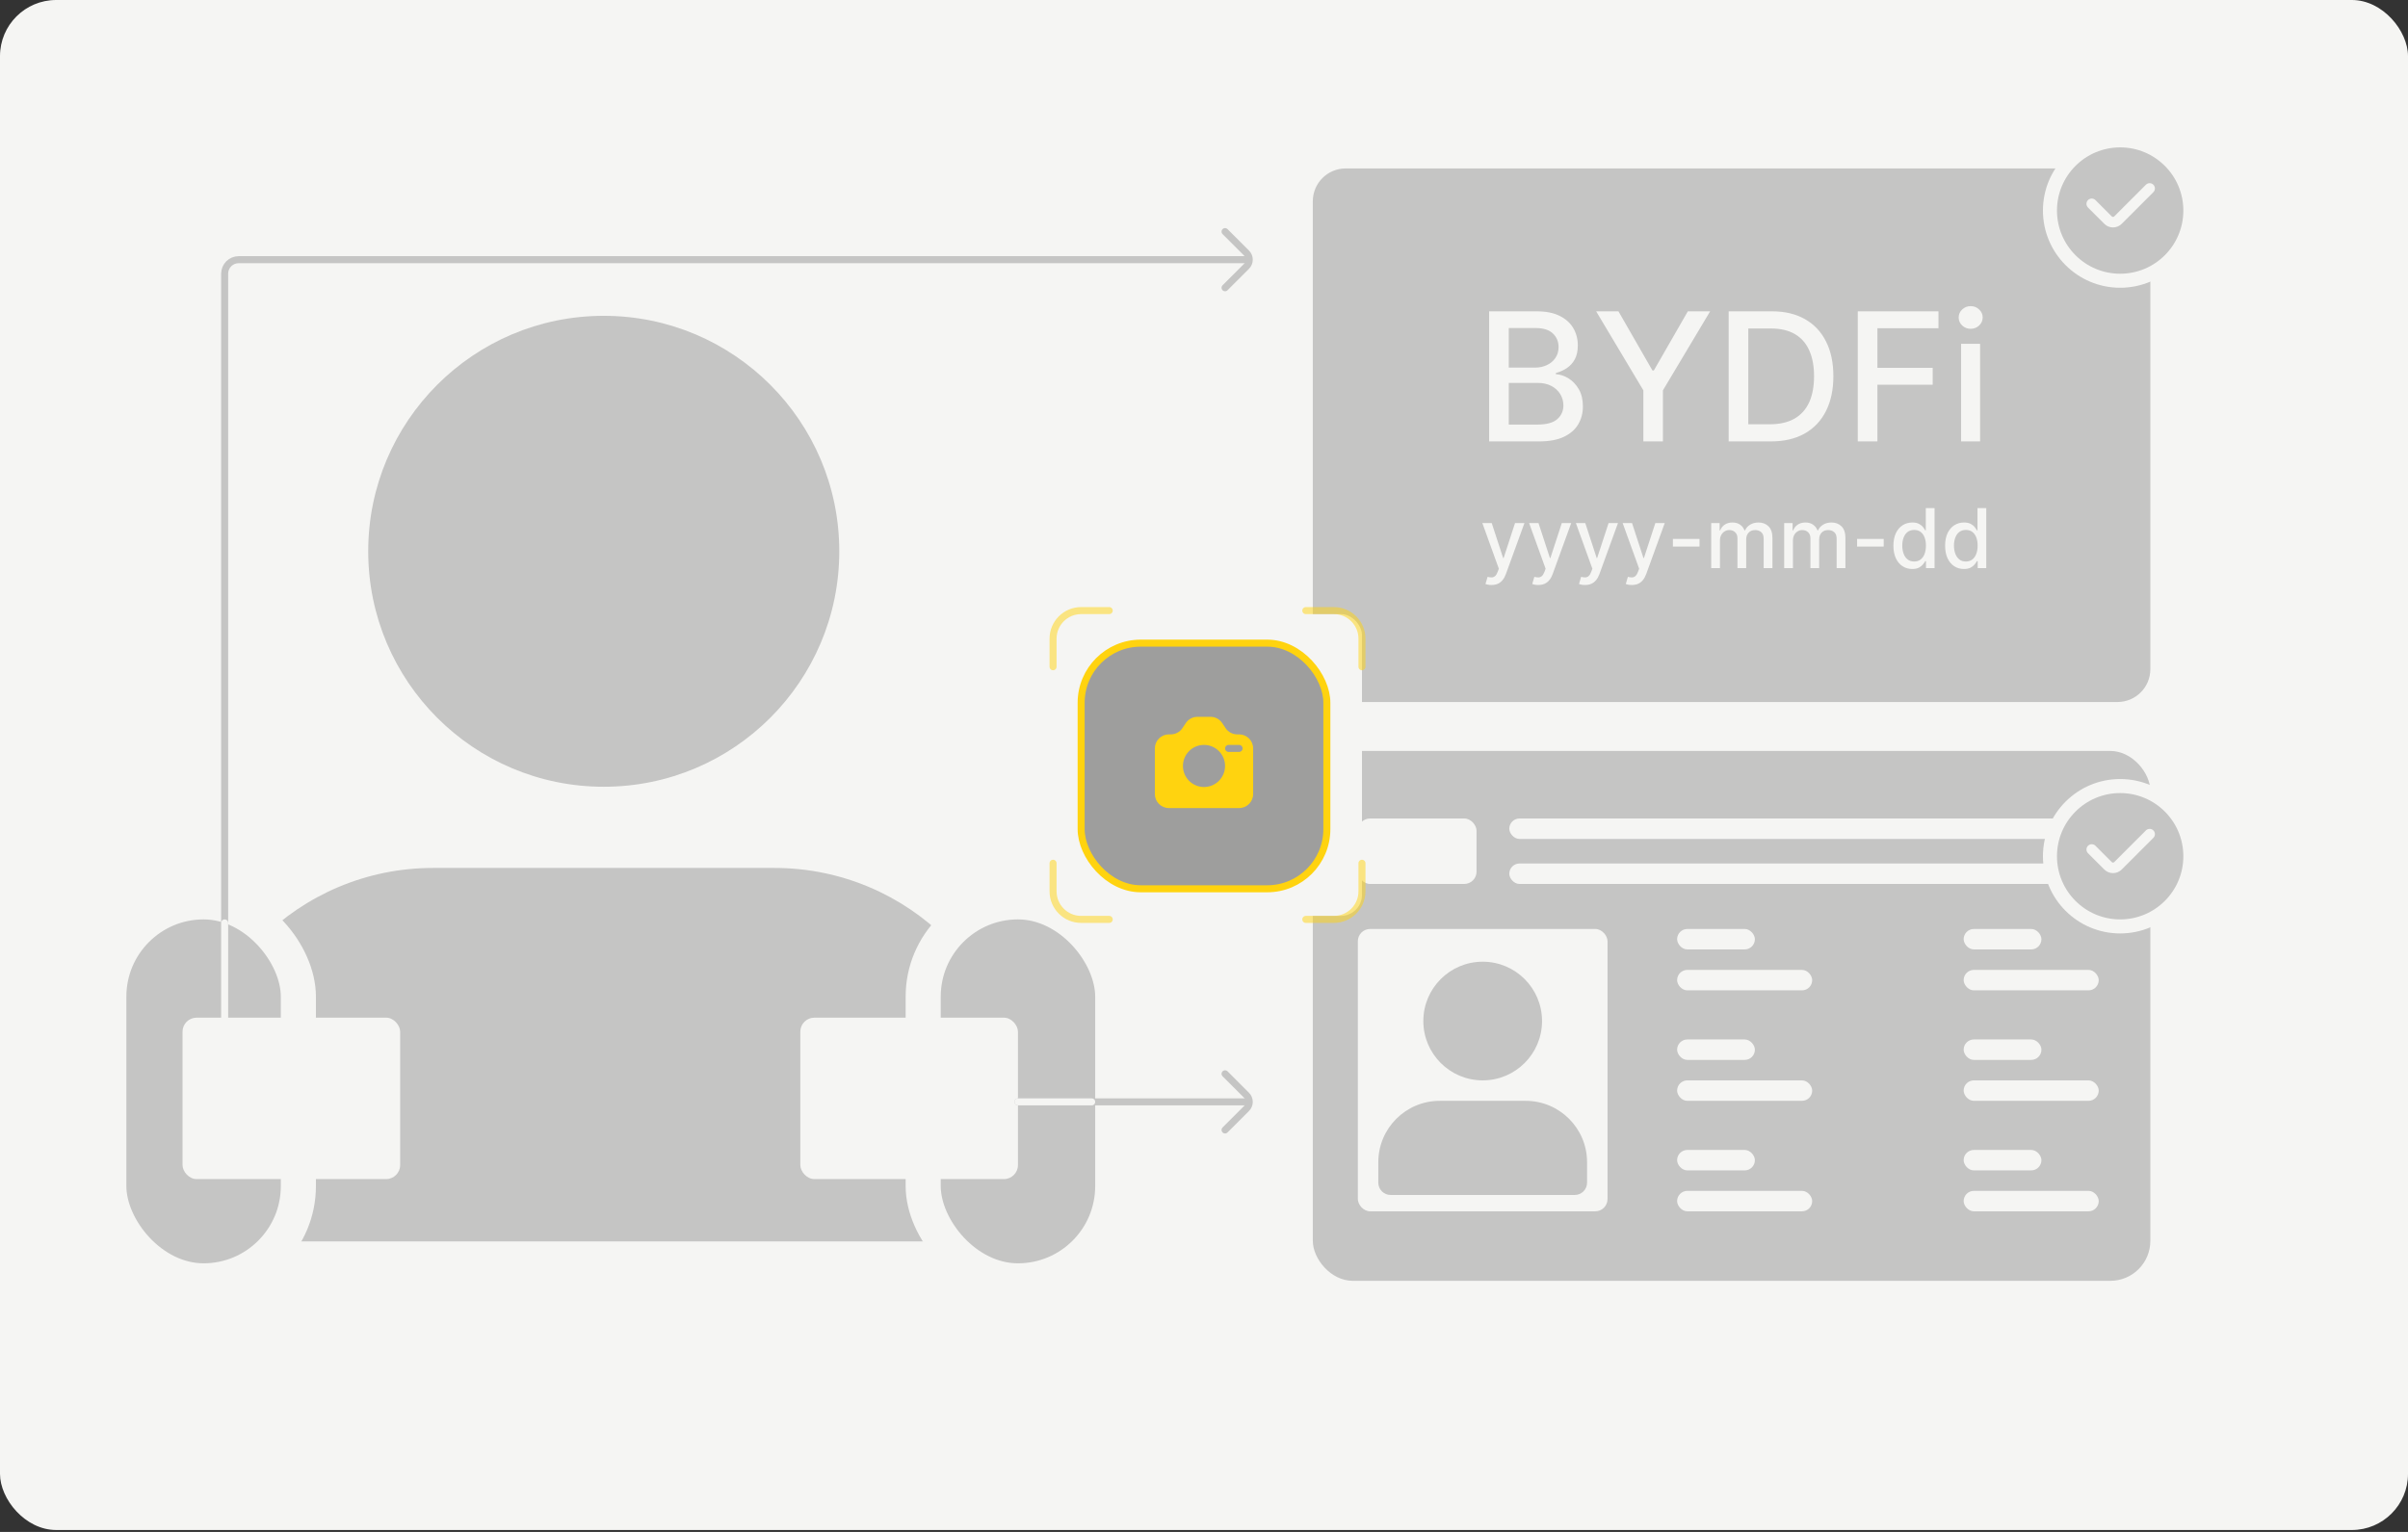 <svg width="418" height="266" viewBox="0 0 418 266" fill="none" xmlns="http://www.w3.org/2000/svg">
<rect x="0" y="0" width="418" height="266" fill="#333333" stroke="none"/>
<rect width="418" height="265.668" rx="9.749" fill="#F5F5F3"/>
<rect x="227.889" y="130.396" width="145.386" height="92.005" rx="6.944" fill="#C5C5C4"/>
<rect x="235.705" y="142.12" width="20.606" height="11.369" rx="2.132" fill="#F5F5F3"/>
<rect x="261.996" y="142.12" width="102.319" height="3.553" rx="1.776" fill="#F5F5F3"/>
<rect x="261.996" y="149.936" width="102.319" height="3.553" rx="1.776" fill="#F5F5F3"/>
<rect x="340.867" y="161.305" width="13.5" height="3.553" rx="1.776" fill="#F5F5F3"/>
<rect x="291.128" y="161.305" width="13.5" height="3.553" rx="1.776" fill="#F5F5F3"/>
<rect x="340.867" y="168.411" width="23.448" height="3.553" rx="1.776" fill="#F5F5F3"/>
<rect x="291.128" y="168.411" width="23.448" height="3.553" rx="1.776" fill="#F5F5F3"/>
<rect x="340.867" y="180.49" width="13.5" height="3.553" rx="1.776" fill="#F5F5F3"/>
<rect x="291.128" y="180.49" width="13.5" height="3.553" rx="1.776" fill="#F5F5F3"/>
<rect x="340.867" y="187.595" width="23.448" height="3.553" rx="1.776" fill="#F5F5F3"/>
<rect x="291.128" y="187.595" width="23.448" height="3.553" rx="1.776" fill="#F5F5F3"/>
<rect x="340.867" y="199.675" width="13.5" height="3.553" rx="1.776" fill="#F5F5F3"/>
<rect x="291.128" y="199.675" width="13.5" height="3.553" rx="1.776" fill="#F5F5F3"/>
<rect x="340.867" y="206.78" width="23.448" height="3.553" rx="1.776" fill="#F5F5F3"/>
<rect x="291.128" y="206.78" width="23.448" height="3.553" rx="1.776" fill="#F5F5F3"/>
<rect x="235.705" y="161.305" width="43.343" height="49.028" rx="2.132" fill="#F5F5F3"/>
<circle cx="257.377" cy="177.292" r="10.303" fill="#C5C5C4"/>
<path d="M239.258 201.806C239.258 195.92 244.03 191.148 249.916 191.148H264.838C270.724 191.148 275.496 195.92 275.496 201.806V205.359C275.496 206.536 274.541 207.491 273.364 207.491H241.389C240.212 207.491 239.258 206.536 239.258 205.359V201.806Z" fill="#C5C5C4"/>
<rect x="227.889" y="29.248" width="145.386" height="92.648" rx="5.701" fill="#C5C5C4"/>
<path d="M258.495 76.647V54.06H266.767C268.37 54.06 269.697 54.325 270.748 54.854C271.799 55.376 272.586 56.085 273.108 56.982C273.63 57.872 273.891 58.876 273.891 59.993C273.891 60.934 273.718 61.728 273.373 62.375C273.027 63.015 272.564 63.53 271.983 63.919C271.41 64.302 270.777 64.581 270.086 64.758V64.978C270.836 65.015 271.568 65.258 272.281 65.706C273.002 66.147 273.597 66.776 274.068 67.592C274.538 68.408 274.773 69.401 274.773 70.57C274.773 71.724 274.501 72.761 273.957 73.68C273.421 74.591 272.59 75.316 271.465 75.852C270.34 76.382 268.903 76.647 267.153 76.647H258.495ZM261.903 73.724H266.822C268.454 73.724 269.623 73.408 270.329 72.775C271.035 72.143 271.388 71.353 271.388 70.404C271.388 69.691 271.208 69.037 270.847 68.441C270.487 67.846 269.972 67.371 269.303 67.019C268.642 66.666 267.855 66.489 266.943 66.489H261.903V73.724ZM261.903 63.831H266.469C267.234 63.831 267.921 63.684 268.531 63.39C269.149 63.096 269.638 62.684 269.998 62.155C270.366 61.618 270.549 60.986 270.549 60.258C270.549 59.324 270.222 58.541 269.568 57.909C268.914 57.276 267.91 56.96 266.557 56.96H261.903V63.831ZM277.073 54.06H280.944L286.844 64.328H287.087L292.987 54.06H296.858L288.664 67.779V76.647H285.267V67.779L277.073 54.06ZM307.388 76.647H300.076V54.06H307.619C309.833 54.06 311.733 54.512 313.321 55.416C314.909 56.313 316.126 57.604 316.972 59.287C317.825 60.964 318.251 62.975 318.251 65.32C318.251 67.673 317.821 69.695 316.961 71.386C316.108 73.077 314.873 74.378 313.255 75.29C311.638 76.194 309.682 76.647 307.388 76.647ZM303.484 73.669H307.2C308.921 73.669 310.351 73.345 311.491 72.698C312.63 72.044 313.483 71.099 314.049 69.864C314.615 68.621 314.898 67.107 314.898 65.32C314.898 63.548 314.615 62.045 314.049 60.809C313.49 59.574 312.656 58.637 311.546 57.997C310.435 57.357 309.057 57.038 307.41 57.038H303.484V73.669ZM322.489 76.647V54.06H336.495V56.993H325.897V63.875H335.492V66.798H325.897V76.647H322.489ZM340.421 76.647V59.706H343.719V76.647H340.421ZM342.087 57.093C341.513 57.093 341.021 56.902 340.609 56.519C340.205 56.13 340.002 55.666 340.002 55.13C340.002 54.586 340.205 54.122 340.609 53.74C341.021 53.35 341.513 53.156 342.087 53.156C342.66 53.156 343.149 53.35 343.554 53.74C343.965 54.122 344.171 54.586 344.171 55.13C344.171 55.666 343.965 56.13 343.554 56.519C343.149 56.902 342.66 57.093 342.087 57.093Z" fill="#F5F5F3"/>
<path d="M258.897 101.578C258.67 101.578 258.463 101.56 258.276 101.522C258.089 101.488 257.95 101.451 257.859 101.41L258.225 100.163C258.503 100.238 258.751 100.27 258.968 100.26C259.186 100.25 259.377 100.168 259.544 100.016C259.713 99.863 259.863 99.614 259.991 99.267L260.18 98.748L257.319 90.828H258.948L260.928 96.895H261.01L262.99 90.828H264.624L261.401 99.69C261.252 100.097 261.062 100.442 260.831 100.723C260.601 101.008 260.326 101.222 260.007 101.365C259.688 101.507 259.318 101.578 258.897 101.578ZM267.016 101.578C266.789 101.578 266.582 101.56 266.395 101.522C266.208 101.488 266.069 101.451 265.977 101.41L266.344 100.163C266.622 100.238 266.87 100.27 267.087 100.26C267.304 100.25 267.496 100.168 267.662 100.016C267.832 99.863 267.981 99.614 268.11 99.267L268.299 98.748L265.438 90.828H267.067L269.047 96.895H269.128L271.108 90.828H272.742L269.52 99.69C269.371 100.097 269.181 100.442 268.95 100.723C268.719 101.008 268.444 101.222 268.126 101.365C267.807 101.507 267.437 101.578 267.016 101.578ZM275.135 101.578C274.907 101.578 274.7 101.56 274.514 101.522C274.327 101.488 274.188 101.451 274.096 101.41L274.463 100.163C274.741 100.238 274.989 100.27 275.206 100.26C275.423 100.25 275.615 100.168 275.781 100.016C275.951 99.863 276.1 99.614 276.229 99.267L276.417 98.748L273.557 90.828H275.186L277.166 96.895H277.247L279.227 90.828H280.861L277.639 99.69C277.49 100.097 277.3 100.442 277.069 100.723C276.838 101.008 276.563 101.222 276.244 101.365C275.925 101.507 275.555 101.578 275.135 101.578ZM283.253 101.578C283.026 101.578 282.819 101.56 282.632 101.522C282.446 101.488 282.307 101.451 282.215 101.41L282.582 100.163C282.86 100.238 283.107 100.27 283.325 100.26C283.542 100.25 283.734 100.168 283.9 100.016C284.07 99.863 284.219 99.614 284.348 99.267L284.536 98.748L281.675 90.828H283.304L285.284 96.895H285.366L287.346 90.828H288.98L285.758 99.69C285.608 100.097 285.418 100.442 285.188 100.723C284.957 101.008 284.682 101.222 284.363 101.365C284.044 101.507 283.674 101.578 283.253 101.578ZM295.017 93.582V94.9H290.395V93.582H295.017ZM297.045 98.647V90.828H298.506V92.101H298.603C298.766 91.67 299.032 91.334 299.402 91.093C299.772 90.848 300.215 90.726 300.73 90.726C301.253 90.726 301.691 90.848 302.044 91.093C302.4 91.337 302.663 91.673 302.833 92.101H302.914C303.101 91.683 303.398 91.351 303.805 91.103C304.212 90.852 304.697 90.726 305.261 90.726C305.97 90.726 306.548 90.948 306.996 91.393C307.448 91.838 307.673 92.508 307.673 93.404V98.647H306.151V93.546C306.151 93.017 306.007 92.633 305.719 92.396C305.43 92.158 305.086 92.04 304.685 92.04C304.19 92.04 303.805 92.192 303.53 92.498C303.255 92.8 303.118 93.188 303.118 93.663V98.647H301.601V93.45C301.601 93.025 301.468 92.684 301.204 92.426C300.939 92.168 300.595 92.04 300.17 92.04C299.882 92.04 299.616 92.116 299.371 92.269C299.13 92.418 298.935 92.626 298.786 92.895C298.64 93.163 298.567 93.473 298.567 93.826V98.647H297.045ZM309.713 98.647V90.828H311.174V92.101H311.271C311.434 91.67 311.7 91.334 312.07 91.093C312.44 90.848 312.883 90.726 313.398 90.726C313.921 90.726 314.359 90.848 314.712 91.093C315.068 91.337 315.331 91.673 315.501 92.101H315.582C315.769 91.683 316.066 91.351 316.473 91.103C316.88 90.852 317.365 90.726 317.929 90.726C318.638 90.726 319.217 90.948 319.664 91.393C320.116 91.838 320.341 92.508 320.341 93.404V98.647H318.819V93.546C318.819 93.017 318.675 92.633 318.387 92.396C318.098 92.158 317.754 92.04 317.354 92.04C316.858 92.04 316.473 92.192 316.198 92.498C315.923 92.8 315.786 93.188 315.786 93.663V98.647H314.269V93.45C314.269 93.025 314.137 92.684 313.872 92.426C313.607 92.168 313.263 92.04 312.839 92.04C312.55 92.04 312.284 92.116 312.039 92.269C311.798 92.418 311.603 92.626 311.454 92.895C311.308 93.163 311.235 93.473 311.235 93.826V98.647H309.713ZM326.988 93.582V94.9H322.366V93.582H326.988ZM331.943 98.799C331.312 98.799 330.749 98.638 330.253 98.316C329.761 97.99 329.374 97.527 329.093 96.926C328.814 96.322 328.675 95.597 328.675 94.752C328.675 93.908 328.816 93.185 329.098 92.584C329.383 91.984 329.773 91.524 330.268 91.205C330.764 90.886 331.326 90.726 331.953 90.726C332.439 90.726 332.829 90.808 333.124 90.971C333.423 91.13 333.653 91.317 333.816 91.531C333.983 91.744 334.112 91.933 334.203 92.096H334.295V88.222H335.817V98.647H334.33V97.43H334.203C334.112 97.596 333.979 97.786 333.806 98C333.636 98.214 333.402 98.4 333.104 98.56C332.805 98.719 332.418 98.799 331.943 98.799ZM332.279 97.501C332.717 97.501 333.087 97.386 333.389 97.155C333.694 96.921 333.925 96.597 334.081 96.183C334.24 95.769 334.32 95.287 334.32 94.737C334.32 94.194 334.242 93.719 334.086 93.312C333.93 92.905 333.701 92.588 333.399 92.36C333.097 92.133 332.724 92.019 332.279 92.019C331.821 92.019 331.439 92.138 331.134 92.375C330.828 92.613 330.598 92.937 330.442 93.348C330.289 93.758 330.212 94.222 330.212 94.737C330.212 95.26 330.291 95.73 330.447 96.147C330.603 96.565 330.833 96.895 331.139 97.14C331.448 97.381 331.828 97.501 332.279 97.501ZM340.916 98.799C340.285 98.799 339.721 98.638 339.226 98.316C338.734 97.99 338.347 97.527 338.065 96.926C337.787 96.322 337.648 95.597 337.648 94.752C337.648 93.908 337.789 93.185 338.07 92.584C338.355 91.984 338.746 91.524 339.241 91.205C339.737 90.886 340.298 90.726 340.926 90.726C341.411 90.726 341.801 90.808 342.097 90.971C342.395 91.13 342.626 91.317 342.789 91.531C342.955 91.744 343.084 91.933 343.176 92.096H343.267V88.222H344.789V98.647H343.303V97.43H343.176C343.084 97.596 342.952 97.786 342.779 98C342.609 98.214 342.375 98.4 342.076 98.56C341.778 98.719 341.391 98.799 340.916 98.799ZM341.252 97.501C341.689 97.501 342.059 97.386 342.361 97.155C342.667 96.921 342.898 96.597 343.054 96.183C343.213 95.769 343.293 95.287 343.293 94.737C343.293 94.194 343.215 93.719 343.059 93.312C342.903 92.905 342.674 92.588 342.372 92.36C342.07 92.133 341.696 92.019 341.252 92.019C340.794 92.019 340.412 92.138 340.106 92.375C339.801 92.613 339.57 92.937 339.414 93.348C339.261 93.758 339.185 94.222 339.185 94.737C339.185 95.26 339.263 95.73 339.419 96.147C339.575 96.565 339.806 96.895 340.112 97.14C340.42 97.381 340.8 97.501 341.252 97.501Z" fill="#F5F5F3"/>
<circle cx="104.804" cy="95.725" r="40.885" fill="#C5C5C4"/>
<path d="M32.904 193.002C32.904 169.643 51.84 150.708 75.198 150.708H134.411C157.77 150.708 176.706 169.643 176.706 193.002V207.1C176.706 211.772 172.918 215.559 168.247 215.559H41.363C36.691 215.559 32.904 211.772 32.904 207.1V193.002Z" fill="#C5C5C4"/>
<rect x="18.889" y="156.598" width="32.904" height="65.808" rx="16.452" fill="#C5C5C4" stroke="#F5F5F3" stroke-width="6.093"/>
<rect x="160.254" y="156.598" width="32.904" height="65.808" rx="16.452" fill="#C5C5C4" stroke="#F5F5F3" stroke-width="6.093"/>
<rect x="31.685" y="176.706" width="37.778" height="28.029" rx="2.437" fill="#F5F5F3"/>
<rect x="138.927" y="176.706" width="37.778" height="28.029" rx="2.437" fill="#F5F5F3"/>
<path d="M38.997 176.096V47.528C38.997 46.182 40.088 45.09 41.434 45.09H216.312" stroke="#C5C5C4" stroke-width="1.219" stroke-linecap="round"/>
<path d="M176.706 191.329H216.312" stroke="#C5C5C4" stroke-width="1.219" stroke-linecap="round"/>
<path d="M176.706 191.329H189.501" stroke="#F5F5F3" stroke-width="1.219" stroke-linecap="round"/>
<path d="M38.997 180.362V160.254" stroke="#F5F5F3" stroke-width="1.219" stroke-linecap="round"/>
<path d="M212.656 49.965L216.382 46.239C217.016 45.605 217.016 44.576 216.382 43.941L212.656 40.216" stroke="#C5C5C4" stroke-width="1.219" stroke-linecap="round"/>
<path d="M212.656 196.204L216.382 192.478C217.016 191.844 217.016 190.815 216.382 190.181L212.656 186.455" stroke="#C5C5C4" stroke-width="1.219" stroke-linecap="round"/>
<circle cx="368.035" cy="36.559" r="13.405" fill="#F5F5F3"/>
<path fill-rule="evenodd" clip-rule="evenodd" d="M368.035 47.528C374.092 47.528 379.003 42.617 379.003 36.56C379.003 30.502 374.092 25.592 368.035 25.592C361.978 25.592 357.067 30.502 357.067 36.56C357.067 42.617 361.978 47.528 368.035 47.528ZM373.8 33.367C374.157 33.011 374.157 32.432 373.8 32.075C373.443 31.718 372.864 31.718 372.507 32.075L367.008 37.574C366.889 37.693 366.696 37.693 366.577 37.574L363.746 34.742C363.389 34.385 362.81 34.385 362.453 34.742C362.096 35.099 362.096 35.678 362.453 36.035L365.285 38.866C366.117 39.699 367.468 39.699 368.301 38.866L373.8 33.367Z" fill="#C5C5C4"/>
<circle cx="368.035" cy="148.676" r="13.405" fill="#F5F5F3"/>
<path fill-rule="evenodd" clip-rule="evenodd" d="M368.035 159.644C374.092 159.644 379.003 154.734 379.003 148.676C379.003 142.619 374.092 137.708 368.035 137.708C361.978 137.708 357.067 142.619 357.067 148.676C357.067 154.734 361.978 159.644 368.035 159.644ZM373.8 145.484C374.157 145.127 374.157 144.548 373.8 144.191C373.443 143.835 372.864 143.835 372.507 144.191L367.008 149.69C366.889 149.809 366.696 149.809 366.577 149.69L363.746 146.859C363.389 146.502 362.81 146.502 362.453 146.859C362.096 147.216 362.096 147.794 362.453 148.151L365.285 150.983C366.117 151.816 367.468 151.816 368.301 150.983L373.8 145.484Z" fill="#C5C5C4"/>
<rect x="182.799" y="106.633" width="53.621" height="52.402" rx="3.656" fill="#F5F5F3"/>
<rect x="187.674" y="111.674" width="42.653" height="42.653" rx="10.359" fill="#9E9E9D"/>
<path fill-rule="evenodd" clip-rule="evenodd" d="M212.161 125.555C211.709 124.877 210.948 124.469 210.133 124.469H207.867C207.052 124.469 206.291 124.877 205.839 125.555L205.255 126.431C204.803 127.109 204.042 127.516 203.227 127.516H202.907C201.561 127.516 200.469 128.607 200.469 129.953V137.875C200.469 139.221 201.561 140.312 202.907 140.312H215.093C216.439 140.312 217.531 139.221 217.531 137.875V129.953C217.531 128.607 216.439 127.516 215.093 127.516H214.773C213.958 127.516 213.197 127.109 212.745 126.431L212.161 125.555ZM212.656 133C212.656 135.019 211.019 136.656 209 136.656C206.981 136.656 205.344 135.019 205.344 133C205.344 130.981 206.981 129.344 209 129.344C211.019 129.344 212.656 130.981 212.656 133ZM213.265 129.344C212.929 129.344 212.656 129.617 212.656 129.953C212.656 130.29 212.929 130.563 213.265 130.563H215.093C215.43 130.563 215.703 130.29 215.703 129.953C215.703 129.617 215.43 129.344 215.093 129.344H213.265Z" fill="#FFD30F"/>
<rect x="187.674" y="111.674" width="42.653" height="42.653" rx="10.359" stroke="#FFD30F" stroke-width="1.219"/>
<g opacity="0.5">
<path d="M192.548 106.023H187.673C184.981 106.023 182.799 108.206 182.799 110.898V115.773" stroke="#FFD30F" stroke-width="1.219" stroke-linecap="round"/>
<path d="M236.42 115.773L236.42 110.898C236.42 108.206 234.237 106.023 231.545 106.023L226.671 106.023" stroke="#FFD30F" stroke-width="1.219" stroke-linecap="round"/>
<path d="M226.671 159.644L231.545 159.644C234.237 159.644 236.42 157.462 236.42 154.77L236.42 149.895" stroke="#FFD30F" stroke-width="1.219" stroke-linecap="round"/>
<path d="M182.799 149.895L182.799 154.77C182.799 157.462 184.981 159.644 187.673 159.644L192.548 159.644" stroke="#FFD30F" stroke-width="1.219" stroke-linecap="round"/>
</g>
</svg>
